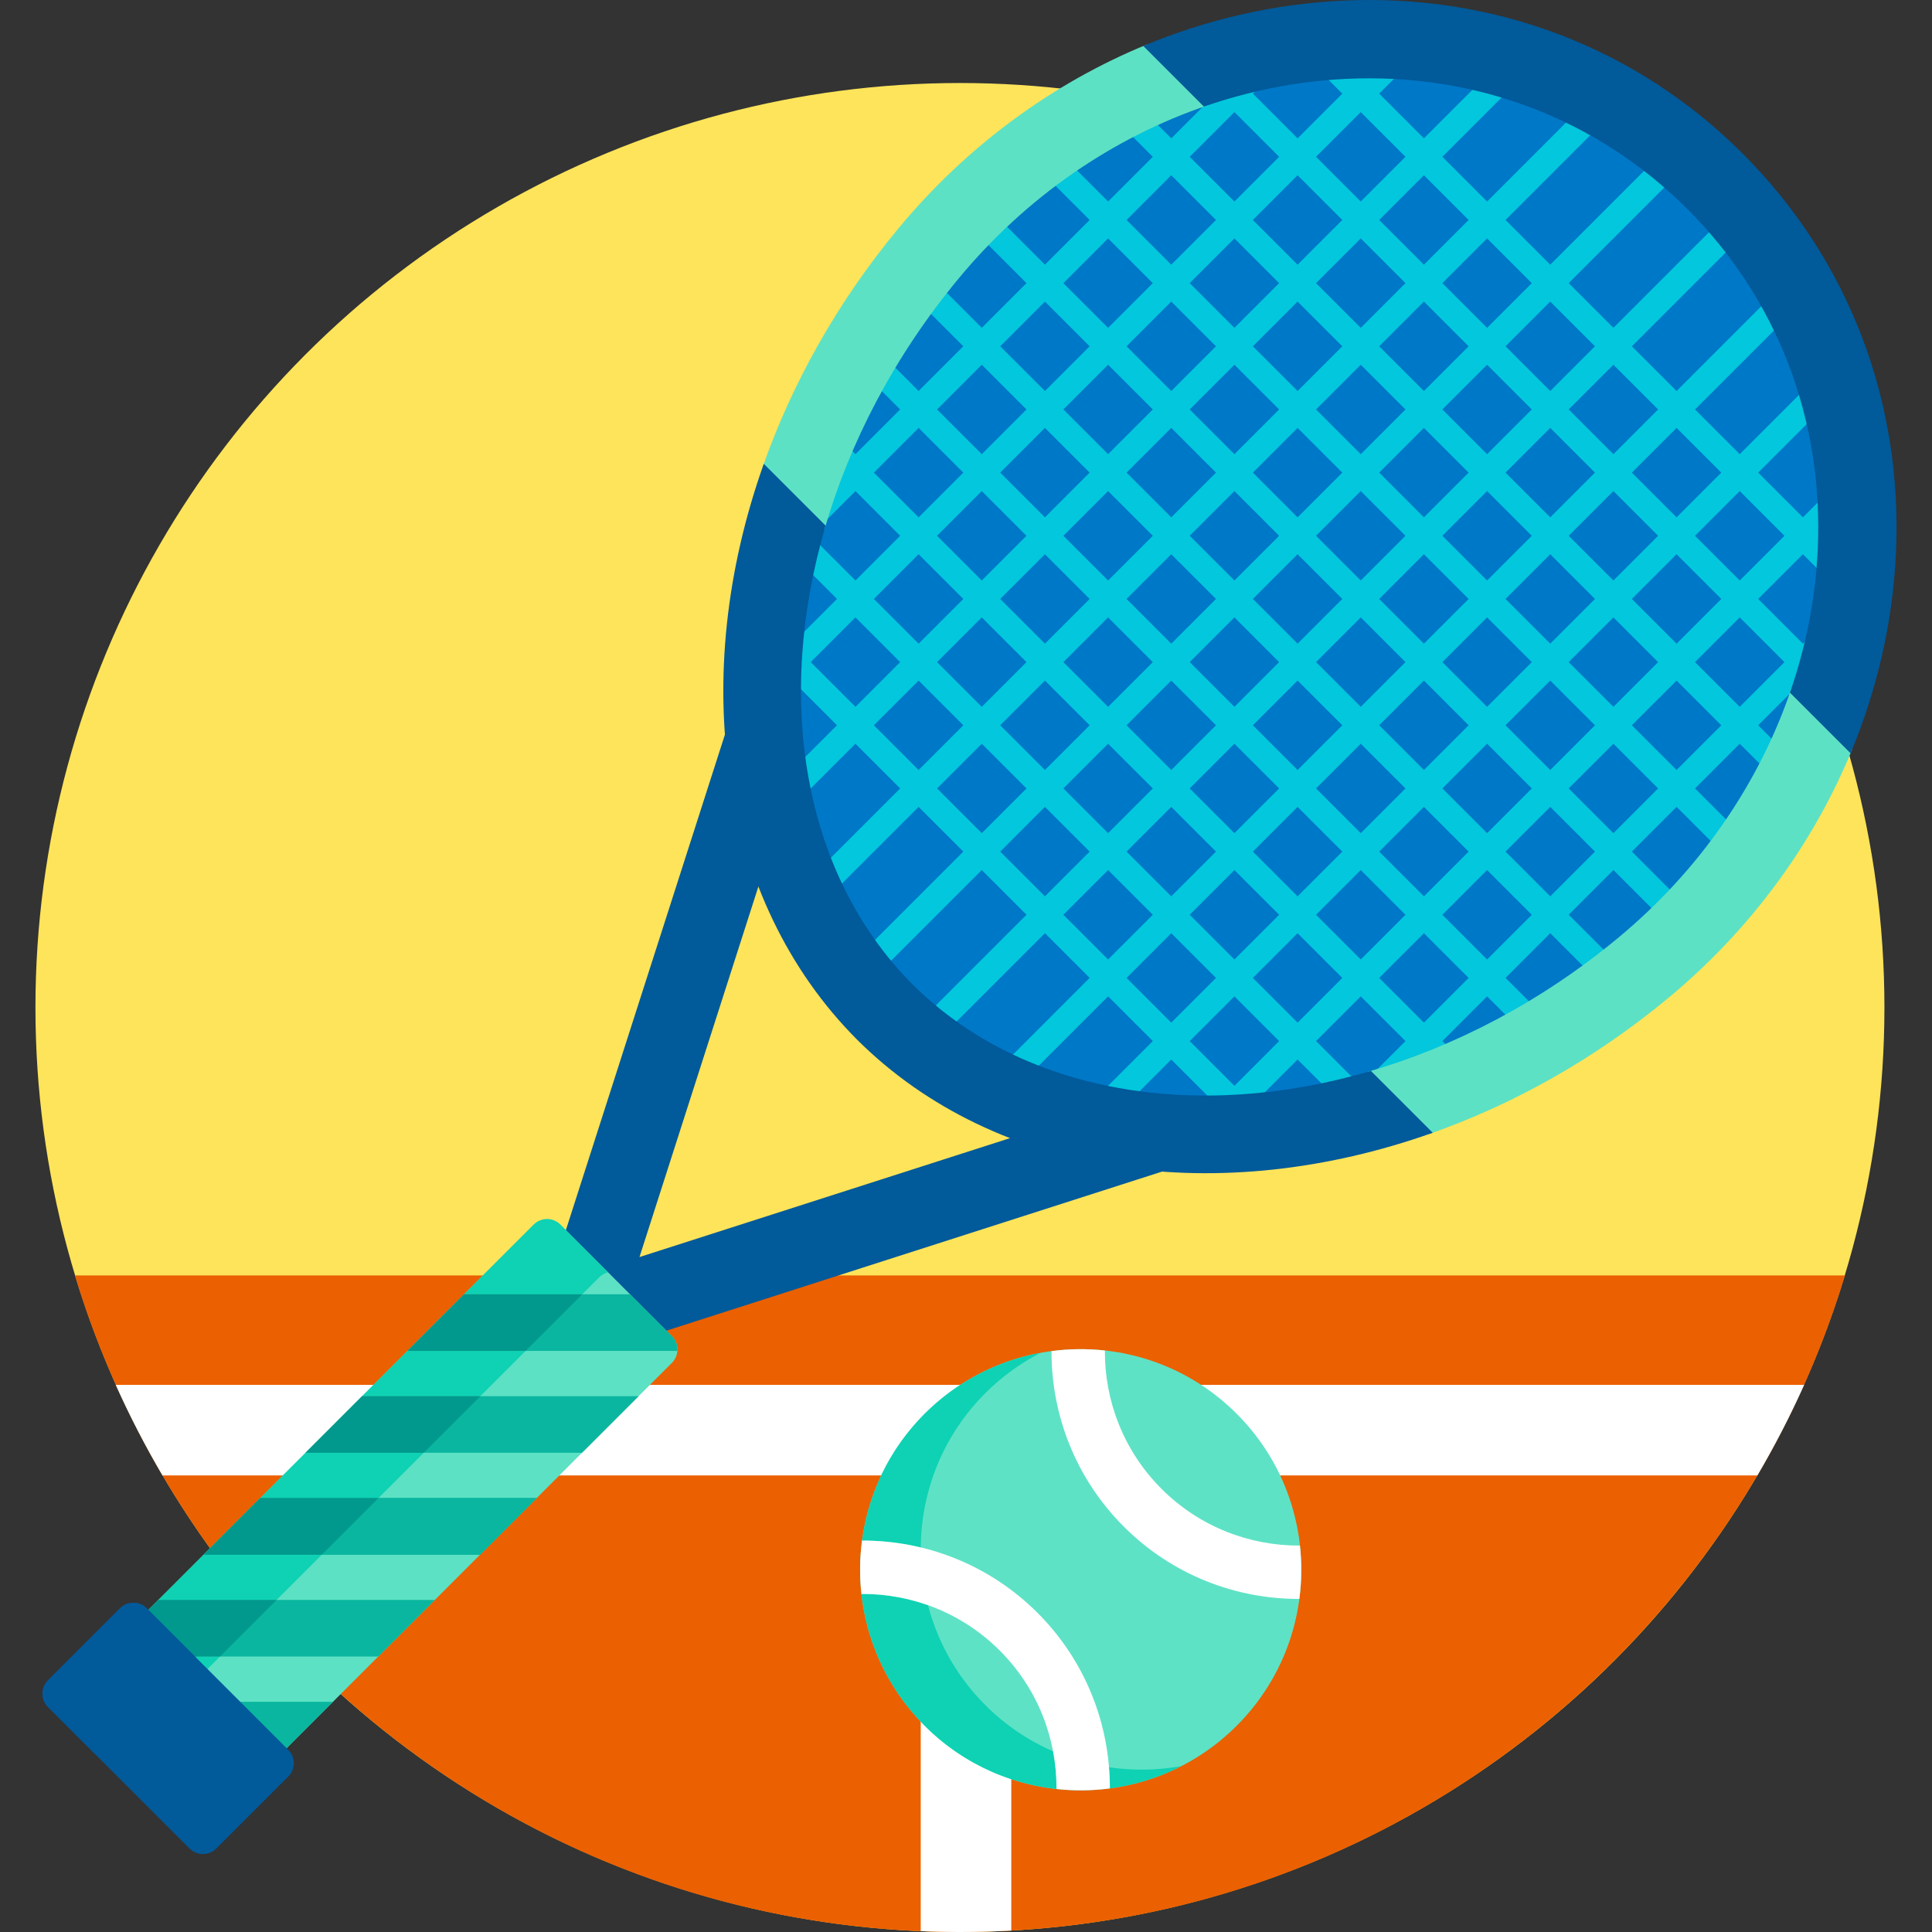 <svg id="Capa_1" enable-background="new 0 0 512 512" height="512" viewBox="0 0 512 512" width="512" xmlns="http://www.w3.org/2000/svg"><rect x="0" y="0" width="512" height="512" fill="#333333" stroke="none"/><circle cx="254.393" cy="267" fill="#fee45a" r="245"/><path d="m129.381 338h-109.525c8.029 26.559 20.449 51.21 36.409 73.117z" fill="#eb6000"/><path d="m218.942 338-44.2 14.186 2.62 2.619c1.56 1.56 1.56 4.098 0 5.657l-87.788 87.788c43.517 39.602 101.343 63.75 164.819 63.75 110.617 0 204.098-73.315 234.537-174z" fill="#eb6000"/><path d="m76.381 391 24-24h-69.707c3.695 8.253 7.839 16.261 12.391 24z" fill="#fff"/><path d="m245.759 375.367c3.236-3.236 6.795-6.027 10.596-8.367h-85.531l-24 24h87.84c2.725-5.652 6.414-10.952 11.095-15.633z" fill="#fff"/><path d="m316.432 367c3.801 2.34 7.36 5.131 10.596 8.367 4.681 4.681 8.371 9.981 11.096 15.633h127.599c4.551-7.739 8.695-15.747 12.391-24z" fill="#fff"/><path d="m245.759 456.635c-.605-.605-1.186-1.226-1.759-1.851v56.982c3.448.144 6.91.234 10.393.234 4.567 0 9.101-.136 13.607-.382v-41.162c-8.284-2.789-15.879-7.46-22.241-13.821z" fill="#fff"/><path d="m253.301 73.134c-50.902 61.381-56.274 144.133-12.228 188.393 19.318 19.225 47.172 29.811 78.435 29.812 37.667.001 77.744-15.32 109.957-42.034 32.001-26.513 51.409-64.234 53.247-103.491 1.623-34.678-10.727-67.02-34.774-91.068-22.565-22.565-52.791-34.993-85.109-34.993-1.999 0-4.031.048-6.04.142-39.261 1.837-76.981 21.242-103.488 53.239z" fill="#0078c8"/><path d="m327.734 374.66c22.832 22.832 22.832 59.85 0 82.682s-59.85 22.831-82.682 0c-22.832-22.832-22.832-59.85 0-82.682 22.833-22.832 59.85-22.833 82.682 0z" fill="#5ee2c5"/><path d="m294.125 473.938c6.539-.869 12.961-2.835 18.961-5.915-6.338 1.165-12.829 1.253-19.197.315.153 1.863.24 3.731.236 5.6z" fill="#0ed2b3"/><path d="m228.451 408.27c5.226-.014 10.452.594 15.56 1.819.112-14.813 5.811-29.592 17.113-40.895 4.419-4.419 9.374-7.973 14.649-10.681-11.253 2.068-22.018 7.443-30.721 16.146-9.445 9.446-14.97 21.32-16.601 33.611z" fill="#0ed2b3"/><path d="m279.983 474.101c.021-3.34-.281-6.681-.905-9.973-6.517-2.839-12.622-6.92-17.954-12.251-7.602-7.602-12.657-16.779-15.197-26.478-5.689-2.023-11.663-3.025-17.635-2.987 1.4 12.76 6.977 25.147 16.76 34.931 10.655 10.655 24.4 16.323 38.349 17.03-1.141-.059-2.281-.147-3.418-.272z" fill="#0ed2b3"/><path d="m228.293 422.411c13.27-.084 26.567 4.918 36.669 15.021 10.103 10.102 15.104 23.399 15.021 36.669 4.701.516 9.451.465 14.142-.158.044-16.84-6.341-33.693-19.161-46.513s-29.673-19.205-46.513-19.16c-.622 4.69-.674 9.44-.158 14.141z" fill="#fff"/><path d="m307.825 394.569c-10.103-10.103-15.105-23.399-15.021-36.669-4.701-.516-9.451-.463-14.142.159-.044 16.839 6.341 33.692 19.161 46.513 12.819 12.819 29.673 19.204 46.513 19.161.623-4.691.674-9.441.158-14.142-13.27.083-26.567-4.92-36.669-15.022z" fill="#fff"/><path d="m269.256 301.108-99.788 32.026 32.008-99.734c-4.856-12.903-7.693-26.802-8.529-41.223-.085.214-.173.425-.244.648l-43.083 134.238 25.917 25.917 134.24-43.082c.229-.073.446-.164.666-.251-14.588-.849-28.453-3.747-41.187-8.539z" fill="#015a9a"/><path d="m178.069 354.098-29.564-29.565c-1.945-1.945-5.126-1.945-7.071 0l-102.82 102.82 36.636 36.636 102.82-102.82c1.944-1.945 1.944-5.126-.001-7.071z" fill="#5de1c4"/><g fill="#0ed2b3"><path d="m112.303 385h-31.336l-12 12h31.336z"/><path d="m158.802 338.501c.671-.671 1.49-1.097 2.352-1.318l-12.649-12.649c-1.945-1.945-5.126-1.945-7.071 0l-18.467 18.466h31.335z"/><path d="m139.302 358h-31.335l-12 12h31.335z"/><path d="m85.303 412h-31.336l-12 12h31.336z"/><path d="m50.26 439 4.021 4.022 4.022-4.022z"/></g><path d="m449.2 208.946 11.848-11.849 5.966 5.966c1.13-2.165 2.201-4.355 3.216-6.566l-4.291-4.291 9.907-9.907c1.487-4.456 2.741-8.977 3.764-13.547l-1.824 1.824-11.849-11.849 11.848-11.848 4.533 4.533c.167-1.863.307-3.728.395-5.599.058-1.228.093-2.453.115-3.674l-.151-.151.154-.154c.051-3.216-.017-6.41-.205-9.577l-4.839 4.84-11.848-11.848 13.686-13.685c-.608-2.596-1.306-5.162-2.082-7.699l-16.495 16.494-11.848-11.848 21.657-21.656c-1.055-2.171-2.178-4.311-3.367-6.416l-23.181 23.181-11.847-11.847 25.569-25.568c-1.414-1.826-2.888-3.614-4.417-5.367l-26.044 26.045-11.849-11.849 26.04-26.04c-1.754-1.524-3.547-2.993-5.376-4.405l-25.554 25.554-11.849-11.848 23.155-23.155c-2.107-1.188-4.252-2.301-6.426-3.356l-21.62 21.62-11.85-11.849 16.462-16.462c-2.537-.779-5.105-1.472-7.699-2.083l-13.654 13.653-11.847-11.847 4.83-4.83c-2.488-.15-4.989-.234-7.505-.234-.686 0-1.378.013-2.069.024l-.147.147-.144-.144c-1.227.023-2.457.057-3.68.114-1.869.087-3.733.228-5.595.394l4.528 4.528-11.848 11.848-11.847-11.848 1.819-1.819c-4.569 1.022-9.09 2.275-13.544 3.762l-9.905 9.905-4.291-4.291c-2.212 1.015-4.401 2.086-6.566 3.215l5.966 5.966-11.848 11.849-8.936-8.937c-1.926 1.313-3.824 2.678-5.696 4.088l9.74 9.74-11.847 11.847-10.743-10.743c-1.672 1.579-3.314 3.198-4.923 4.86l10.774 10.774-11.848 11.849-9.944-9.944c-1.447 1.836-2.857 3.689-4.224 5.559l9.276 9.275-11.847 11.847-6.895-6.895c-1.238 2.055-2.431 4.123-3.579 6.204l5.583 5.583-11.848 11.849-1.539-1.539c-2.885 6.671-5.321 13.414-7.311 20.172l8.851-8.852 11.847 11.848-11.848 11.848-10.156-10.156c-.694 2.634-1.325 5.268-1.882 7.899l7.147 7.147-9.789 9.789c-.443 4.425-.686 8.82-.73 13.17l10.518 10.519-9.281 9.281c.391 2.811.879 5.587 1.454 8.329l12.718-12.719 11.849 11.85-19.129 19.129c.912 2.313 1.902 4.585 2.967 6.813l21.053-21.053 11.848 11.848-24.114 24.114c1.351 1.889 2.768 3.733 4.258 5.524l24.748-24.747 11.848 11.848-24.741 24.74c1.787 1.482 3.626 2.905 5.525 4.257l24.107-24.106 11.847 11.847-21.022 21.023c2.223 1.062 4.498 2.05 6.818 2.965l19.096-19.096 11.848 11.848-12.702 12.703c2.731.578 5.505 1.065 8.32 1.461l9.272-9.273 10.53 10.529c4.358-.044 8.746-.285 13.149-.732l9.799-9.799 7.129 7.13c2.636-.563 5.27-1.188 7.898-1.884l-10.135-10.133 11.848-11.847 11.849 11.848-8.788 8.788c6.759-2.003 13.468-4.435 20.071-7.288l-1.5-1.5 11.848-11.847 5.549 5.548c2.087-1.148 4.157-2.34 6.21-3.573l-6.867-6.868 11.847-11.847 9.273 9.273c1.877-1.369 3.729-2.78 5.561-4.222l-9.943-9.943 11.849-11.847 10.773 10.772c1.662-1.608 3.282-3.25 4.86-4.922l-10.743-10.742 11.848-11.847 9.74 9.739c1.409-1.871 2.774-3.769 4.087-5.695zm23.696-33.478-11.848 11.847-11.848-11.849 11.847-11.847zm-150.652-16.739-11.847 11.847-11.848-11.849 11.847-11.847zm-6.957-16.739 11.848-11.849 11.849 11.849-11.849 11.847zm11.847 21.63 11.849 11.848-11.848 11.847-11.848-11.848zm4.892-4.892 11.848-11.848 11.849 11.848-11.849 11.849zm16.74-16.739 11.847-11.848 11.848 11.849-11.847 11.847zm28.586 4.892 11.848 11.847-11.848 11.847-11.847-11.847zm4.892-4.891 11.848-11.849 11.847 11.848-11.848 11.848zm-4.892-4.892-11.848-11.848 11.848-11.848 11.848 11.848zm-16.738-16.738-11.848-11.849 11.848-11.848 11.848 11.848zm-4.891 4.891-11.848 11.847-11.848-11.848 11.847-11.847zm-28.587-4.891-11.849-11.85 11.847-11.847 11.85 11.848zm-4.891 4.891-11.848 11.848-11.849-11.849 11.847-11.848zm-16.74 16.739-11.847 11.847-11.85-11.848 11.847-11.848zm-16.739 16.739-11.847 11.848-11.849-11.85 11.848-11.848zm4.891 4.891 11.848 11.848-11.848 11.847-11.848-11.847zm16.739 16.737 11.849 11.848-11.849 11.849-11.847-11.849zm16.739 16.741 11.848 11.847-11.849 11.849-11.847-11.849zm4.892-4.892 11.847-11.846 11.848 11.846-11.848 11.848zm16.739-16.739 11.848-11.847 11.847 11.847-11.848 11.848zm28.586 4.89 11.848 11.848-11.848 11.849-11.847-11.849zm4.892-4.89 11.847-11.847 11.848 11.847-11.847 11.848zm16.738-16.739 11.849-11.848 11.848 11.848-11.848 11.849zm16.739-16.739 11.848-11.848 11.848 11.849-11.847 11.847zm-4.891-4.891-11.847-11.847 11.848-11.848 11.847 11.847zm-16.739-16.739-11.848-11.848 11.848-11.847 11.848 11.848zm-16.738-16.739-11.848-11.848 11.847-11.848 11.848 11.849zm-16.739-16.738-11.849-11.85 11.847-11.847 11.85 11.848zm-4.891 4.891-11.848 11.848-11.849-11.849 11.848-11.848zm-28.589-4.893-11.847-11.847 11.848-11.848 11.848 11.847zm-4.89 4.892-11.848 11.848-11.847-11.848 11.847-11.847zm-16.74 16.739-11.848 11.848-11.848-11.848 11.848-11.848zm-16.739 16.739-11.847 11.847-11.848-11.847 11.847-11.847zm-16.739 16.739-11.848 11.848-11.848-11.847 11.848-11.849zm.001 33.479-11.847 11.847-11.849-11.848 11.848-11.848zm4.892 4.891 11.848 11.847-11.847 11.848-11.848-11.849zm16.738 16.738 11.848 11.848-11.848 11.849-11.848-11.849zm16.74 16.74 11.847 11.847-11.848 11.847-11.847-11.847zm16.738 16.738 11.849 11.848-11.848 11.848-11.848-11.848zm4.891-4.891 11.848-11.848 11.849 11.848-11.849 11.848zm16.74-16.739 11.847-11.847 11.848 11.847-11.847 11.849zm28.586 4.891 11.848 11.848-11.848 11.847-11.847-11.848zm4.89-4.891 11.849-11.848 11.848 11.848-11.848 11.849zm16.74-16.74 11.848-11.847 11.848 11.848-11.848 11.848zm16.739-16.738 11.849-11.848 11.848 11.848-11.848 11.848zm16.739-16.739 11.848-11.848 11.848 11.848-11.848 11.849zm40.435-16.738-11.847 11.847-11.848-11.848 11.847-11.848zm-16.739-16.739-11.848 11.847-11.848-11.847 11.848-11.848zm-16.74-16.74-11.847 11.848-11.848-11.848 11.848-11.848zm-16.738-16.738-11.848 11.847-11.848-11.848 11.848-11.848zm-16.739-16.74-11.848 11.849-11.848-11.849 11.848-11.847zm-16.739-16.738-11.848 11.847-11.849-11.848 11.848-11.849zm-28.588-28.586 11.848 11.846-11.848 11.848-11.847-11.848zm-16.738 16.737 11.848 11.848-11.848 11.847-11.847-11.847zm-16.739-16.737 11.848 11.846-11.848 11.848-11.847-11.848zm-16.738 16.737 11.848 11.848-11.849 11.847-11.847-11.847zm-16.74 16.74 11.847 11.848-11.847 11.846-11.847-11.847zm-16.738 16.738 11.847 11.847-11.847 11.848-11.848-11.847zm-16.74 16.74 11.847 11.848-11.847 11.848-11.847-11.848zm-28.586 28.587 11.848-11.848 11.847 11.847-11.848 11.848zm11.847 21.63 11.847 11.847-11.847 11.847-11.847-11.847zm-28.586 28.586 11.848-11.848 11.847 11.848-11.848 11.847zm16.738 16.739 11.848-11.848 11.849 11.849-11.848 11.848zm16.74 16.739 11.848-11.848 11.848 11.848-11.848 11.849zm16.738 16.739 11.849-11.848 11.848 11.848-11.848 11.848zm28.587 28.586-11.847-11.847 11.848-11.848 11.848 11.847zm4.891 4.892 11.848-11.848 11.848 11.848-11.848 11.849zm28.587 28.587-11.848-11.849 11.848-11.847 11.849 11.847zm16.739-16.74-11.848-11.848 11.847-11.847 11.848 11.848zm4.891-28.586 11.848-11.848 11.848 11.848-11.848 11.848zm28.587 28.588-11.848-11.85 11.848-11.847 11.849 11.848zm16.74-16.74-11.85-11.849 11.848-11.847 11.849 11.848zm16.739-16.739-11.849-11.849 11.848-11.848 11.849 11.849zm16.739-16.738-11.85-11.85 11.848-11.847 11.848 11.848zm4.89-28.589 11.848-11.847 11.849 11.848-11.848 11.849z" fill="#02c7dd"/><path d="m303.985 11.773c-25.031 10.263-47.799 26.918-65.891 48.755-16.277 19.628-28.317 41.294-36.052 63.433l16.437 16.437c6.632-23.095 18.541-46.063 35.593-66.625 17.88-21.583 40.893-37.387 66.027-45.885z" fill="#5de1c4"/><path d="m474.718 182.505c-8.5 25.133-24.306 48.146-45.891 66.03-20.561 17.051-43.526 28.958-66.621 35.59l16.436 16.436c22.138-7.734 43.802-19.774 63.428-36.05 21.84-18.095 38.498-40.862 48.761-65.892z" fill="#5de1c4"/><path d="m319.047 28.25c12.2-4.235 24.91-6.754 37.789-7.356 34.396-1.608 66.473 10.636 90.396 34.56 23.845 23.846 36.092 55.921 34.482 90.314-.603 12.879-3.123 25.589-7.358 37.79l16.07 16.07c7.034-16.831 11.166-34.708 12.017-52.892 1.886-40.3-12.511-77.928-40.617-106.036-28.027-28.025-65.656-42.421-105.96-40.536-18.184.852-36.059 4.982-52.889 12.015z" fill="#015a9a"/><path d="m363.304 283.808c-45.771 13.477-92.188 6.207-121.522-22.987-29.194-29.336-36.464-75.752-22.987-121.522l-16.386-16.386c-19.978 56.159-12.189 115.532 24.683 152.564.011.011.021.021.032.032 37.033 36.874 96.407 44.662 152.565 24.684z" fill="#015a9a"/><path d="m107.967 358h71.526c.102-1.401-.358-2.837-1.424-3.902l-11.098-11.098h-44.004z" fill="#0ab69f"/><path d="m80.967 385h73.271l15-15h-73.271z" fill="#0ab69f"/><path d="m53.967 412h73.271l15-15h-73.271z" fill="#0ab69f"/><path d="m41.967 424-3.354 3.354 11.646 11.646h49.979l15-15z" fill="#0ab69f"/><path d="m58.303 439 15-15h-31.336l-3.354 3.354 11.647 11.646z" fill="#01998d"/><path d="m62.259 451 12.99 12.989 12.989-12.989z" fill="#0ab69f"/><path d="m57.307 489.887c-1.945 1.945-5.126 1.945-7.071 0l-37.521-37.521c-1.945-1.945-1.945-5.126 0-7.071l19.092-19.091c1.945-1.945 5.126-1.945 7.071 0l37.52 37.52c1.945 1.945 1.945 5.126 0 7.071z" fill="#015a9a"/><path d="m27.233 460.898 20.066-20.065c1.295-1.295 3.112-1.764 4.79-1.417l-13.211-13.211c-1.945-1.945-5.126-1.945-7.071 0l-19.092 19.091c-1.945 1.945-1.945 5.126 0 7.071l13.063 13.063c-.25-1.605.226-3.303 1.455-4.532z" fill="#015a9a"/><path d="m154.302 343h-31.335l-15 15h31.335z" fill="#01998d"/><path d="m127.302 370h-31.335l-15 15h31.336z" fill="#01998d"/><path d="m53.967 412h73.271l15-15h-73.271z" fill="#0ab69f"/><path d="m100.303 397h-31.336l-15 15h31.336z" fill="#01998d"/></svg>